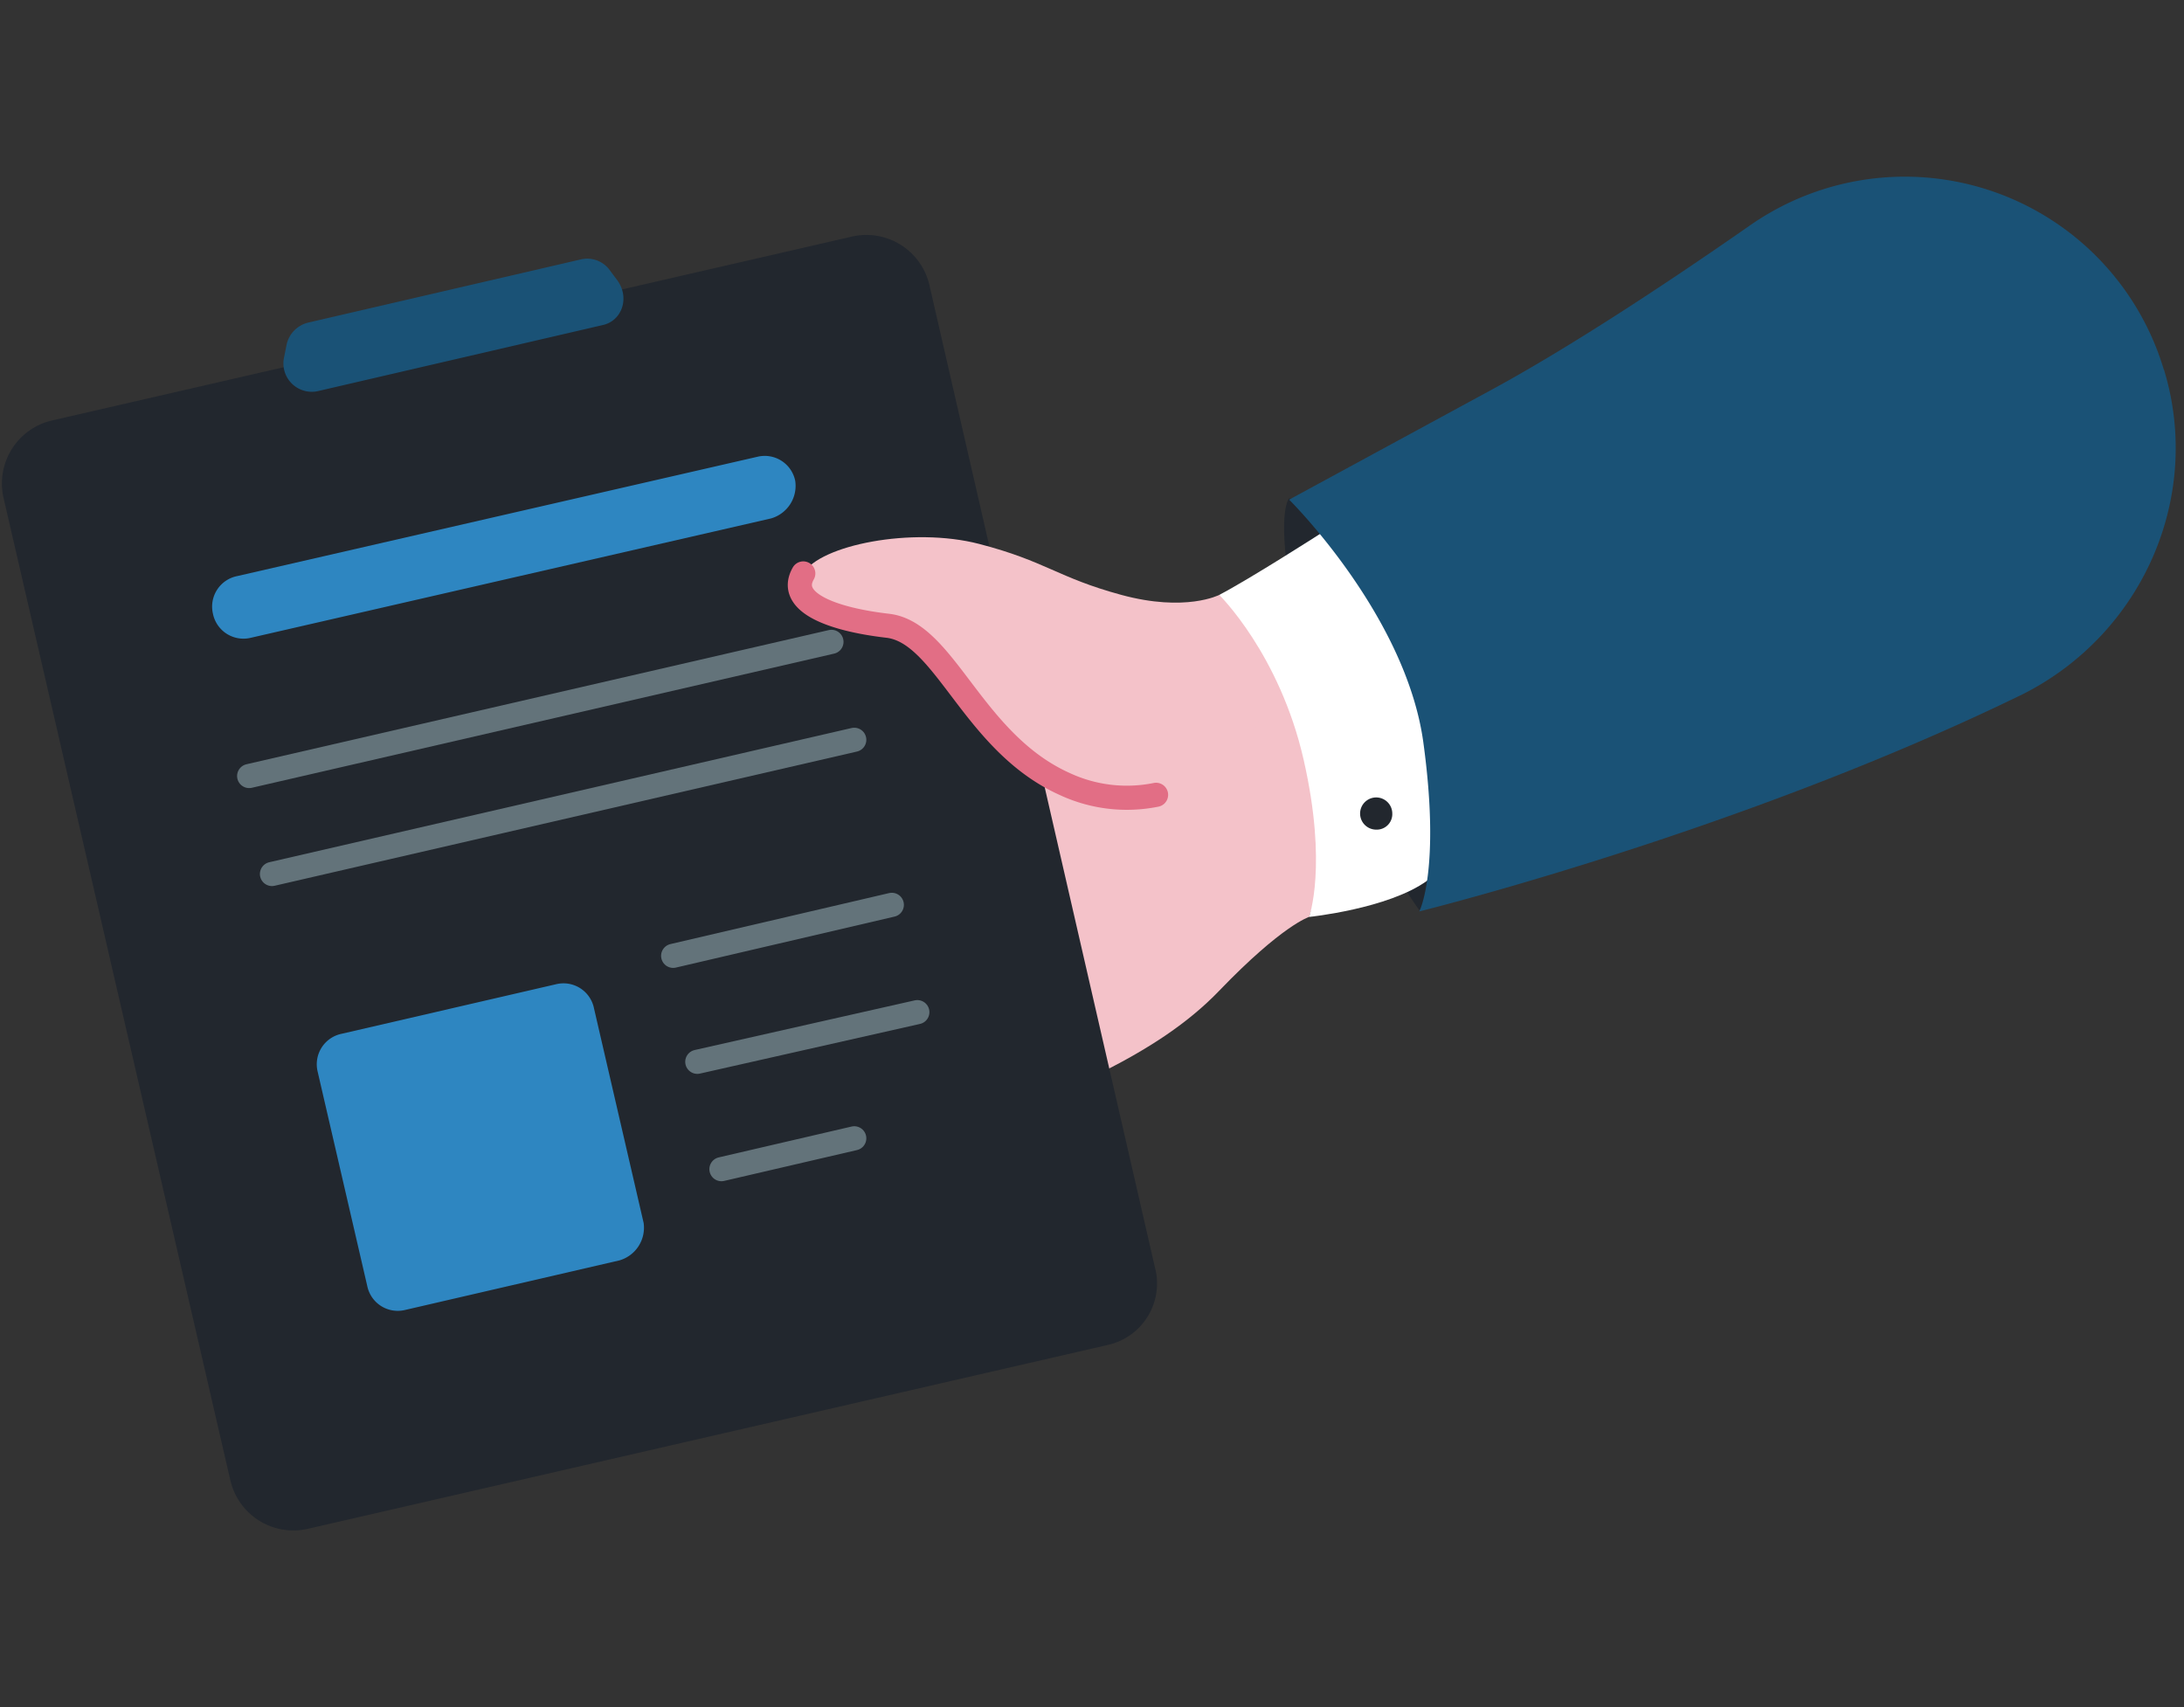 <svg xmlns="http://www.w3.org/2000/svg" viewBox="0 0 491.3 384"><rect x="0" y="0" width="491.3" height="384" fill="#333333" stroke="none"/><defs><style>.cls-1{fill:#22272e;}.cls-2{fill:#f4c2c9;}.cls-3{fill:#2E86C1;}.cls-4,.cls-6{fill:none;stroke-linecap:round;stroke-linejoin:round;stroke-width:5.43px;}.cls-4{stroke:#63737a;}.cls-5{fill:#1A5276;}.cls-6{stroke:#e26e85;}.cls-7{fill:#fff;}</style></defs><g id="Isolation_Mode" data-name="Isolation Mode"><path class="cls-1" d="M290,112.1s-4.22,4.22,3.62,36.22,25.66,56.44,25.66,56.44a55.62,55.62,0,0,0,16-52.52C328.6,119,290,112.1,290,112.1Z"/><path class="cls-2" d="M294.49,206.27s-6,1.81-20.22,16.6-35,22.33-59.76,33.5-36.83-40.75-30.49-67c6-26.26,33.2-44.37,33.2-44.37L270,152.24s17.51-20.83,24.45-7.25C301.13,158.58,300.53,189.06,294.49,206.27Z"/><path class="cls-1" d="M249.22,302.55,69.33,343.9A14.56,14.56,0,0,1,51.82,333L.82,112.1A14.55,14.55,0,0,1,11.68,94.59L191.57,53.24a14.55,14.55,0,0,1,17.5,10.87L259.78,285A14.16,14.16,0,0,1,249.22,302.55Z"/><path class="cls-3" d="M173.46,116.62,56.35,143.49a7,7,0,0,1-8.45-5.44h0a7,7,0,0,1,5.43-8.45l117.11-26.86a7,7,0,0,1,8.45,5.43h0A7.63,7.63,0,0,1,173.46,116.62Z"/><line class="cls-4" x1="56.05" y1="174.57" x2="187.04" y2="144.39"/><line class="cls-4" x1="61.18" y1="196.61" x2="192.17" y2="166.42"/><path class="cls-3" d="M139.35,283.53,91.06,294.7a7,7,0,0,1-8.45-5.43L71.44,241a7,7,0,0,1,5.44-8.45l48.29-11.16a7,7,0,0,1,8.45,5.43l11.17,48.29A7.65,7.65,0,0,1,139.35,283.53Z"/><line class="cls-4" x1="151.43" y1="215.02" x2="200.62" y2="203.55"/><line class="cls-4" x1="156.86" y1="238.86" x2="206.36" y2="227.69"/><line class="cls-4" x1="162.29" y1="263.01" x2="192.17" y2="256.07"/><path class="cls-5" d="M135.43,73.16,71.44,88A6.38,6.38,0,0,1,63.9,80.4l.6-3a6.53,6.53,0,0,1,4.83-4.83L130.6,58.37a6.27,6.27,0,0,1,6.34,2.11l1.81,2.42C141.77,66.82,140,72.26,135.43,73.16Z"/><path class="cls-2" d="M274.27,133.83s-7.55,3.92-22,0-16.9-7.55-32-11.47-35.92.3-39.54,6.64,6,10.26,19,11.77,19,26.26,39.84,35.61C274.27,191.78,305.05,144.69,274.27,133.83Z"/><path class="cls-6" d="M180.7,129c-3.62,6.34,6,10.26,19,11.77s19,26.26,39.84,35.61a33.13,33.13,0,0,0,20.52,2.42"/><path class="cls-7" d="M297.21,119.94s-16,10.27-22.94,13.89c0,0,13.58,13.28,19,37.12s1.21,35.32,1.21,35.32,17.81-1.82,26.56-8.15c0,0,8.45-13.89,1.51-41.05S297.21,119.94,297.21,119.94Z"/><path class="cls-5" d="M486.75,83.12a60.81,60.81,0,0,0-93.26-32.29c-19.92,13.88-40.75,27.46-57.35,36.52L290,112.4s26.26,25.95,30.19,54.63-.91,38-.91,38,72.14-17.81,135.82-48.9c26.86-13.58,40.44-44.37,31.69-73Z"/><path class="cls-1" d="M313.2,183a3.62,3.62,0,1,0-3.62,3.63A3.49,3.49,0,0,0,313.2,183Z"/></g></svg>